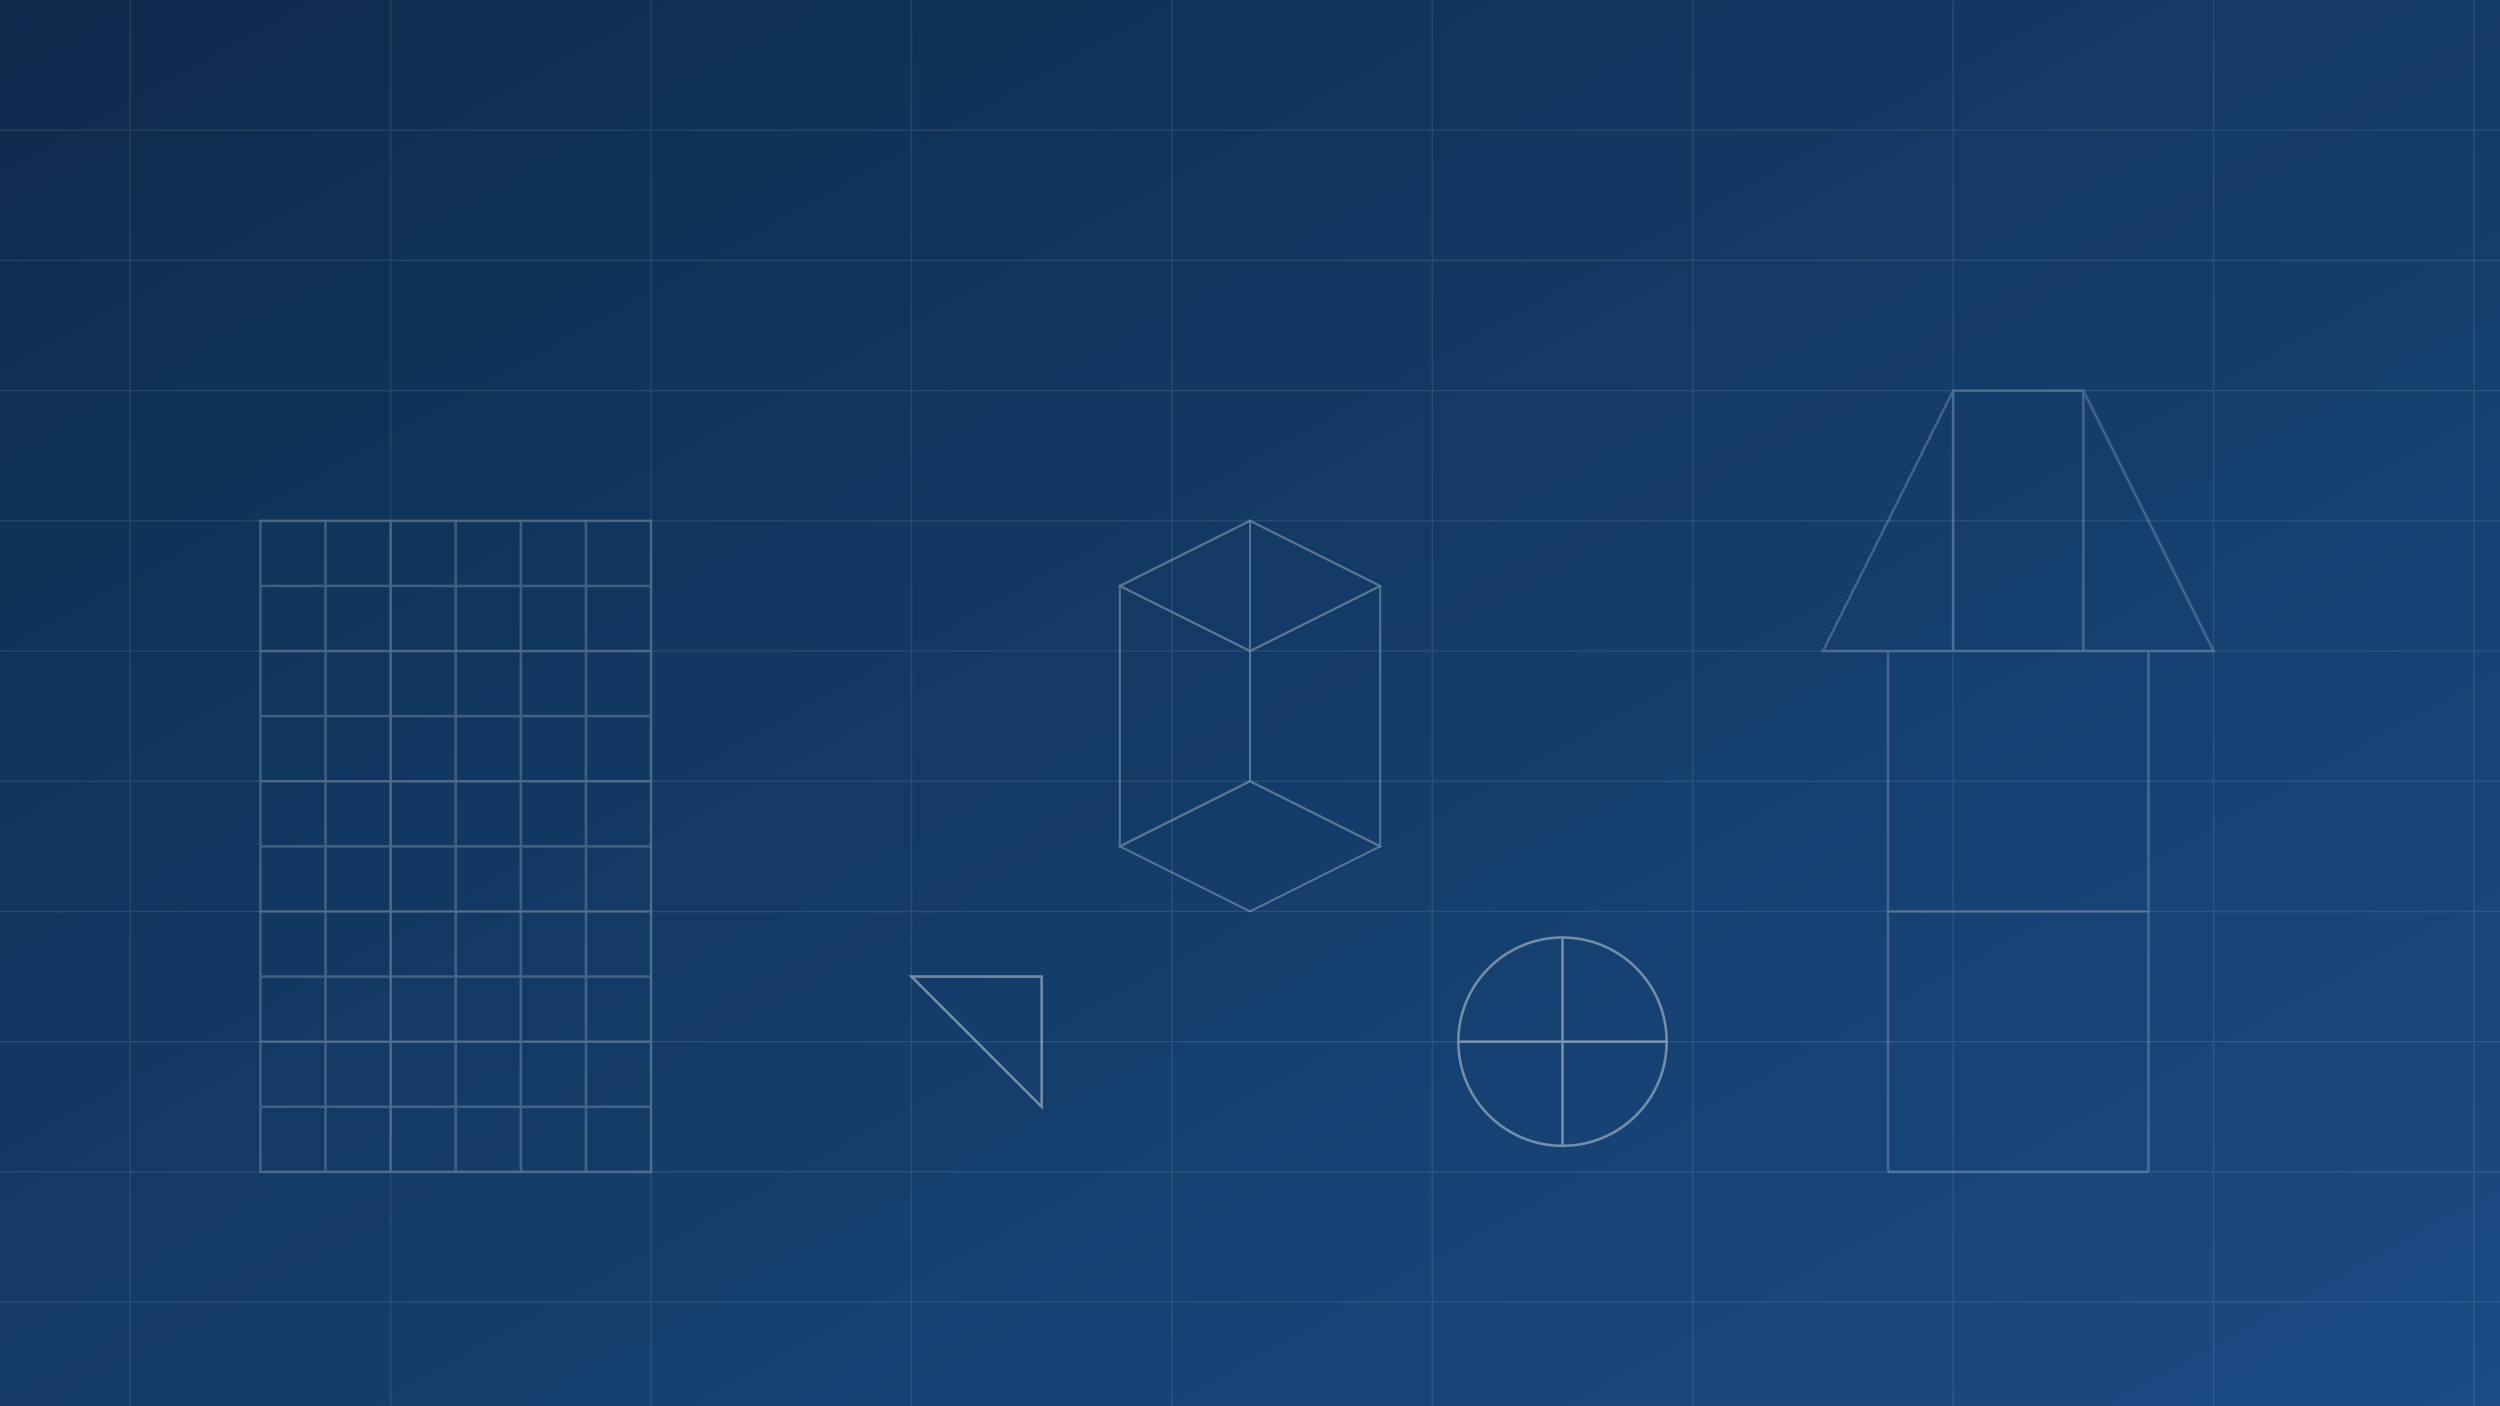 <svg xmlns="http://www.w3.org/2000/svg" width="1920" height="1080" viewBox="0 0 1920 1080">
  <rect x="0" y="0" width="1920" height="1080" fill="#808080" stroke="none"/>
  <!-- Gradiente de fundo -->
  <defs>
    <linearGradient id="bg-gradient" x1="0%" y1="0%" x2="100%" y2="100%">
      <stop offset="0%" stop-color="#0d2b4b" />
      <stop offset="100%" stop-color="#1a4b84" />
    </linearGradient>
  </defs>
  
  <!-- Fundo com gradiente -->
  <rect width="1920" height="1080" fill="url(#bg-gradient)" />
  
  <!-- Padrão de linhas de grade (representando plantas/projetos) -->
  <g opacity="0.1" stroke="#ffffff" stroke-width="1">
    <!-- Linhas horizontais -->
    <line x1="0" y1="100" x2="1920" y2="100" />
    <line x1="0" y1="200" x2="1920" y2="200" />
    <line x1="0" y1="300" x2="1920" y2="300" />
    <line x1="0" y1="400" x2="1920" y2="400" />
    <line x1="0" y1="500" x2="1920" y2="500" />
    <line x1="0" y1="600" x2="1920" y2="600" />
    <line x1="0" y1="700" x2="1920" y2="700" />
    <line x1="0" y1="800" x2="1920" y2="800" />
    <line x1="0" y1="900" x2="1920" y2="900" />
    <line x1="0" y1="1000" x2="1920" y2="1000" />
    
    <!-- Linhas verticais -->
    <line x1="100" y1="0" x2="100" y2="1080" />
    <line x1="300" y1="0" x2="300" y2="1080" />
    <line x1="500" y1="0" x2="500" y2="1080" />
    <line x1="700" y1="0" x2="700" y2="1080" />
    <line x1="900" y1="0" x2="900" y2="1080" />
    <line x1="1100" y1="0" x2="1100" y2="1080" />
    <line x1="1300" y1="0" x2="1300" y2="1080" />
    <line x1="1500" y1="0" x2="1500" y2="1080" />
    <line x1="1700" y1="0" x2="1700" y2="1080" />
    <line x1="1900" y1="0" x2="1900" y2="1080" />
  </g>
  
  <!-- Elementos de construção estilizados -->
  <g opacity="0.2" fill="none" stroke="#ffffff" stroke-width="2">
    <!-- Prédio estilizado à esquerda -->
    <rect x="200" y="400" width="300" height="500" />
    <line x1="250" y1="400" x2="250" y2="900" />
    <line x1="300" y1="400" x2="300" y2="900" />
    <line x1="350" y1="400" x2="350" y2="900" />
    <line x1="400" y1="400" x2="400" y2="900" />
    <line x1="450" y1="400" x2="450" y2="900" />
    
    <line x1="200" y1="450" x2="500" y2="450" />
    <line x1="200" y1="500" x2="500" y2="500" />
    <line x1="200" y1="550" x2="500" y2="550" />
    <line x1="200" y1="600" x2="500" y2="600" />
    <line x1="200" y1="650" x2="500" y2="650" />
    <line x1="200" y1="700" x2="500" y2="700" />
    <line x1="200" y1="750" x2="500" y2="750" />
    <line x1="200" y1="800" x2="500" y2="800" />
    <line x1="200" y1="850" x2="500" y2="850" />
    
    <!-- Estrutura à direita -->
    <polygon points="1400,500 1700,500 1600,300 1500,300" />
    <line x1="1450" y1="500" x2="1450" y2="900" />
    <line x1="1650" y1="500" x2="1650" y2="900" />
    <line x1="1450" y1="900" x2="1650" y2="900" />
    <line x1="1450" y1="700" x2="1650" y2="700" />
    <line x1="1500" y1="300" x2="1500" y2="500" />
    <line x1="1600" y1="300" x2="1600" y2="500" />
  </g>
  
  <!-- Elementos de wireframe 3D -->
  <g opacity="0.3" fill="none" stroke="#ffffff" stroke-width="1.5">
    <!-- Cubo wireframe central -->
    <polygon points="960,400 1060,450 960,500 860,450" />
    <polygon points="960,400 1060,450 1060,650 960,600" />
    <polygon points="960,600 1060,650 960,700 860,650" />
    <polygon points="960,400 860,450 860,650 960,600" />
    <line x1="960" y1="500" x2="960" y2="600" />
    <line x1="1060" y1="450" x2="960" y2="500" />
    <line x1="960" y1="500" x2="860" y2="450" />
  </g>
  
  <!-- Elementos de compasso/régua (símbolos de engenharia) -->
  <g opacity="0.4" fill="none" stroke="#ffffff" stroke-width="2">
    <!-- Compasso estilizado -->
    <circle cx="1200" cy="800" r="80" />
    <line x1="1200" y1="720" x2="1200" y2="880" />
    <line x1="1120" y1="800" x2="1280" y2="800" />
    
    <!-- Régua/esquadro -->
    <polygon points="700,750 800,750 800,850" />
  </g>
</svg>